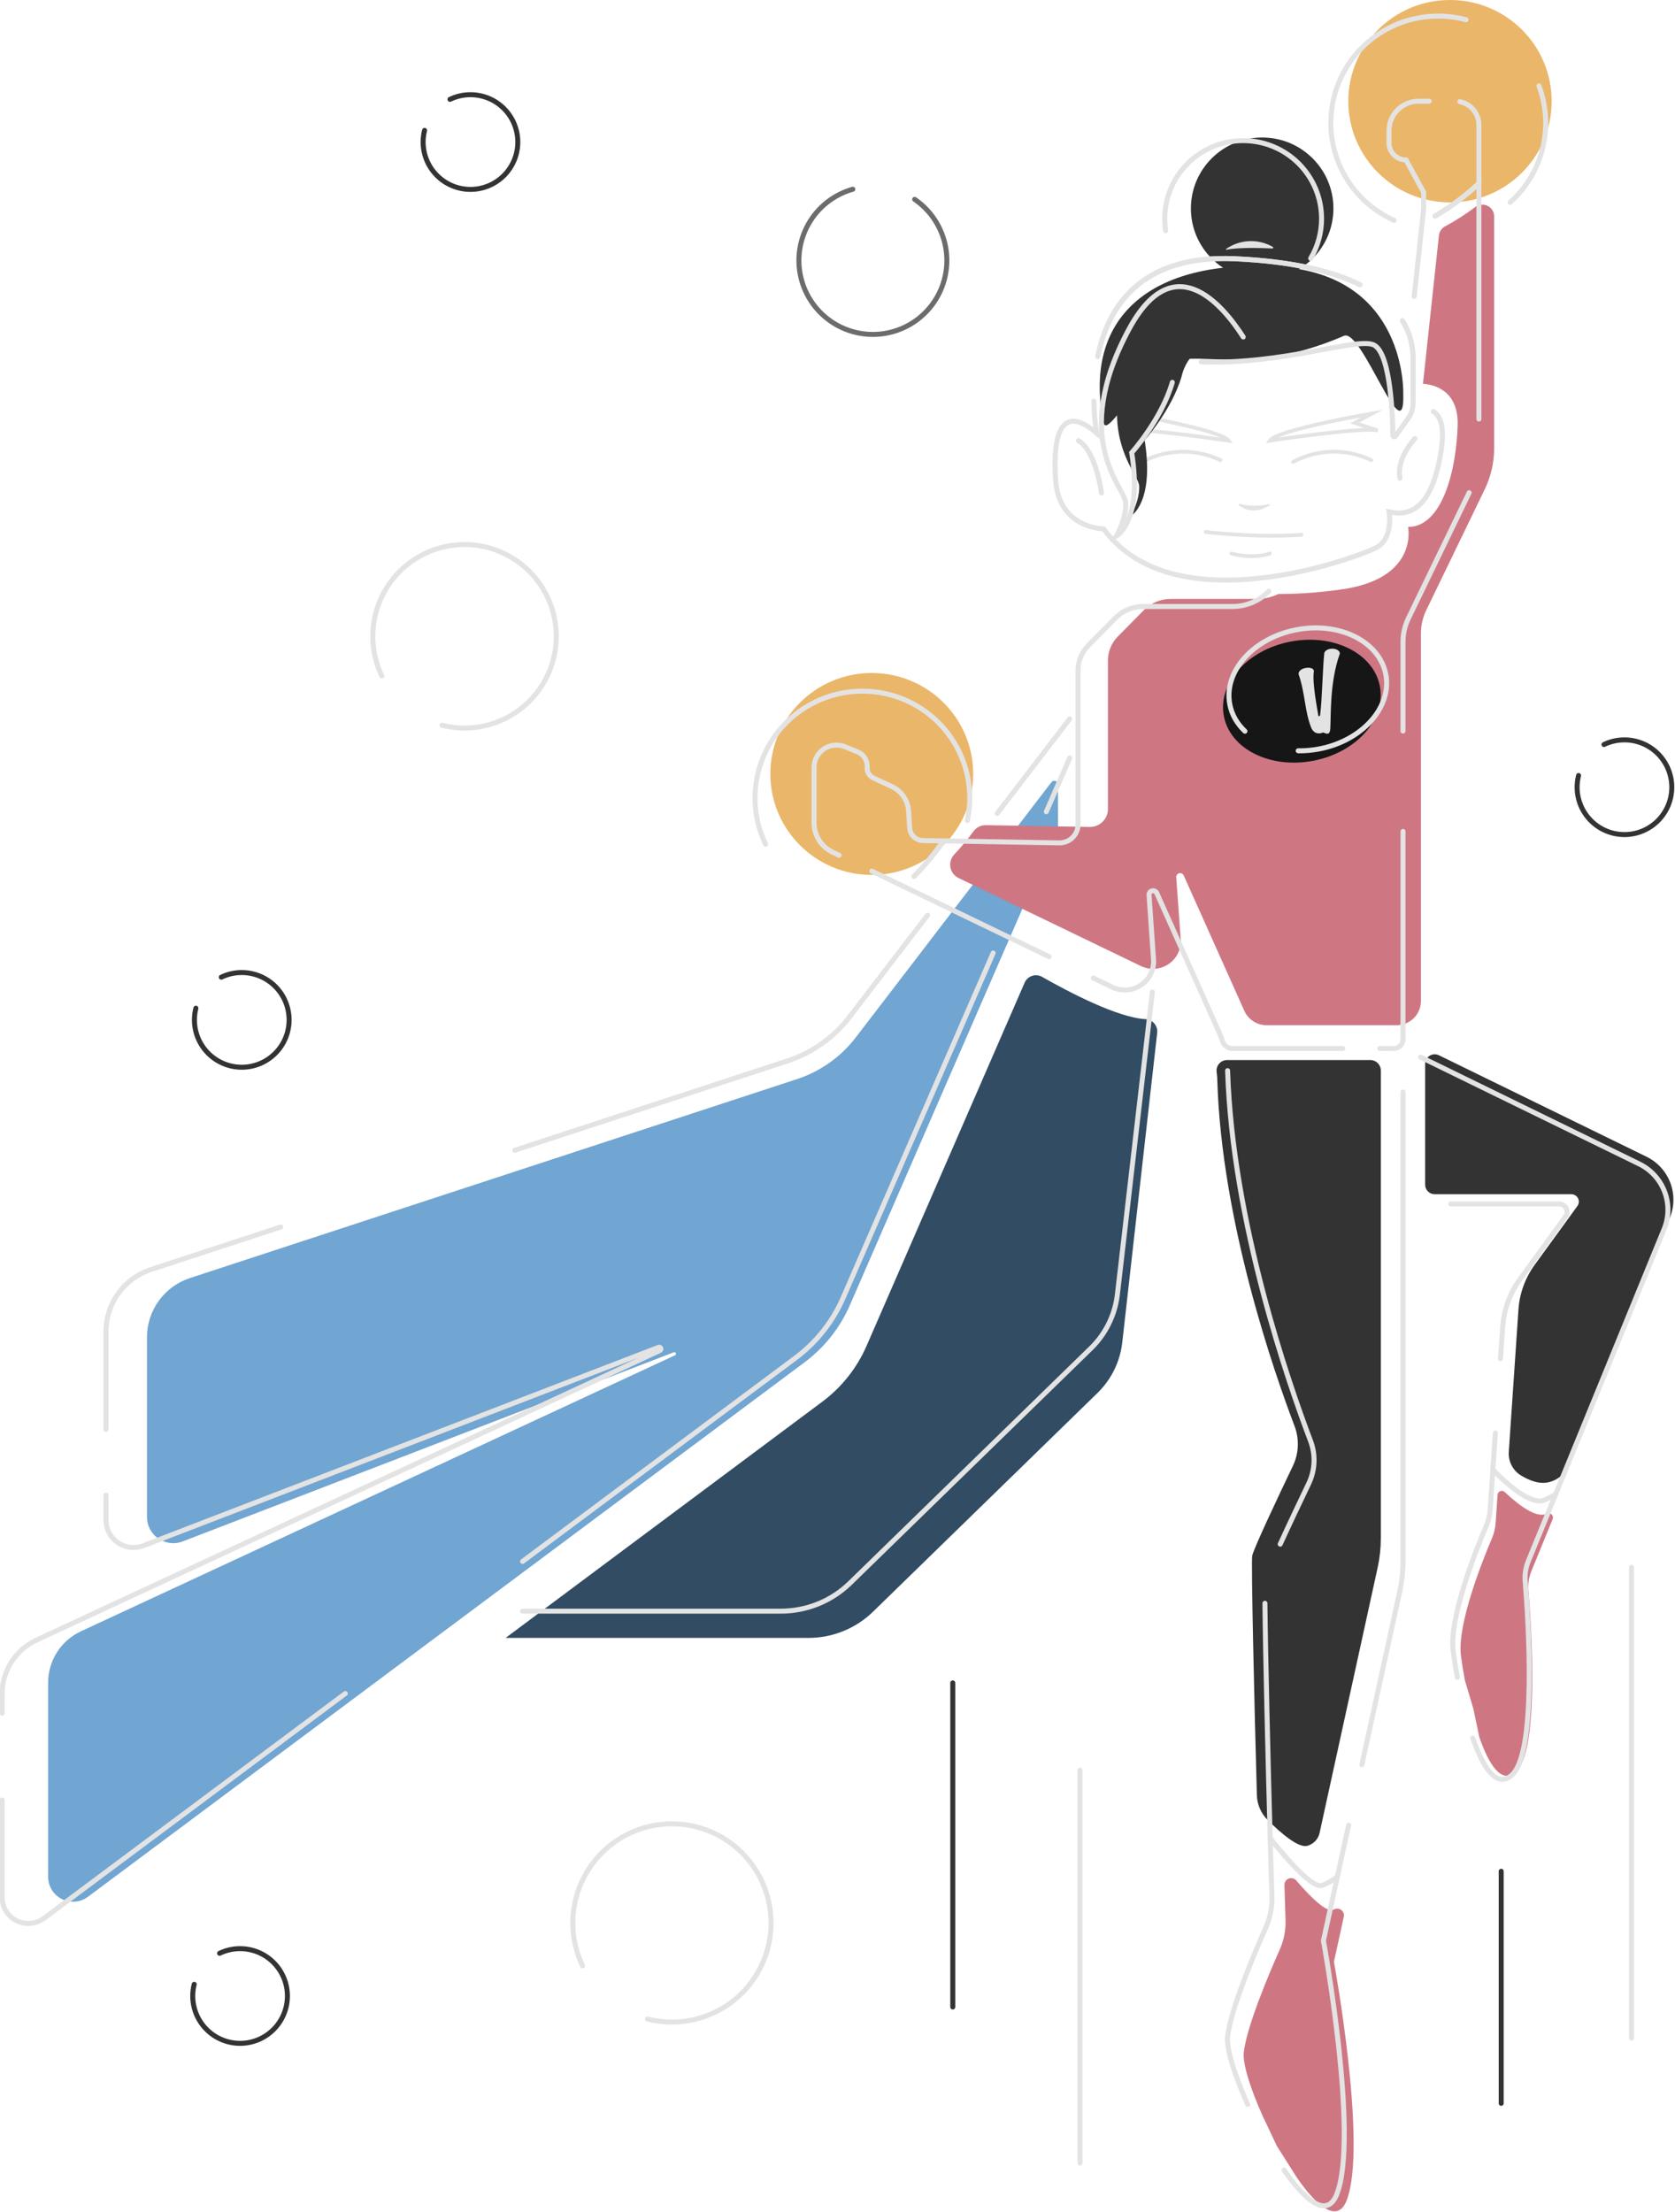 <svg width="672" height="887" viewBox="0 0 672 887" fill="none" xmlns="http://www.w3.org/2000/svg">
    <path d="M153.187 271.075C150.8 266.11 149.565 260.669 149.574 255.16C149.574 245.402 153.451 236.044 160.353 229.145C167.254 222.245 176.614 218.369 186.375 218.369C196.135 218.369 205.495 222.245 212.396 229.145C219.298 236.044 223.175 245.402 223.175 255.16C223.175 264.917 219.298 274.275 212.396 281.175C205.495 288.074 196.135 291.95 186.375 291.95C183.312 291.952 180.262 291.571 177.294 290.818" stroke="#E3E3E3" stroke-width="2" stroke-miterlimit="10" stroke-linecap="round"/>
    <path d="M233.713 788.324C231.134 782.958 229.799 777.078 229.809 771.125C229.809 760.58 233.998 750.468 241.456 743.012C248.914 735.556 259.03 731.367 269.577 731.367C280.124 731.367 290.239 735.556 297.697 743.012C305.155 750.468 309.345 760.58 309.345 771.125C309.345 781.669 305.155 791.782 297.697 799.238C290.239 806.694 280.124 810.882 269.577 810.882C266.268 810.884 262.971 810.473 259.764 809.659" stroke="#E3E3E3" stroke-width="2" stroke-miterlimit="10" stroke-linecap="round"/>
    <path d="M643.505 298.564C646.068 297.332 648.877 296.695 651.721 296.699C656.759 296.699 661.59 298.7 665.152 302.261C668.714 305.822 670.715 310.652 670.715 315.688C670.715 320.724 668.714 325.554 665.152 329.115C661.59 332.676 656.759 334.677 651.721 334.677C646.684 334.677 641.853 332.676 638.291 329.115C634.729 325.554 632.728 320.724 632.728 315.688C632.727 314.108 632.924 312.534 633.312 311.002" stroke="#333333" stroke-width="2" stroke-miterlimit="10" stroke-linecap="round"/>
    <path d="M180.532 39.841C183.096 38.609 185.904 37.972 188.748 37.977C193.786 37.977 198.617 39.977 202.179 43.538C205.741 47.099 207.742 51.929 207.742 56.965C207.742 62.001 205.741 66.831 202.179 70.392C198.617 73.953 193.786 75.954 188.748 75.954C183.711 75.954 178.88 73.953 175.318 70.392C171.756 66.831 169.755 62.001 169.755 56.965C169.754 55.385 169.951 53.811 170.339 52.28" stroke="#333333" stroke-width="2" stroke-miterlimit="10" stroke-linecap="round"/>
    <path d="M88.778 391.864C91.342 390.633 94.15 389.995 96.995 390C102.032 390 106.863 392.001 110.425 395.562C113.987 399.123 115.988 403.953 115.988 408.989C115.988 414.025 113.987 418.855 110.425 422.416C106.863 425.977 102.032 427.977 96.995 427.977C91.957 427.977 87.126 425.977 83.564 422.416C80.002 418.855 78.001 414.025 78.001 408.989C78 407.409 78.197 405.835 78.585 404.303" stroke="#333333" stroke-width="2" stroke-miterlimit="10" stroke-linecap="round"/>
    <path d="M88.102 783.296C90.666 782.064 93.475 781.427 96.319 781.432C101.356 781.432 106.187 783.432 109.749 786.993C113.311 790.554 115.312 795.384 115.312 800.42C115.312 805.456 113.311 810.286 109.749 813.847C106.187 817.408 101.356 819.409 96.319 819.409C91.281 819.409 86.45 817.408 82.888 813.847C79.326 810.286 77.325 805.456 77.325 800.42C77.325 798.84 77.521 797.266 77.91 795.735" stroke="#333333" stroke-width="2" stroke-miterlimit="10" stroke-linecap="round"/>
    <path d="M366.953 79.943C370.623 82.449 373.68 85.751 375.895 89.602C379.831 96.417 380.897 104.515 378.86 112.116C376.823 119.717 371.849 126.197 365.033 130.132C358.216 134.066 350.116 135.133 342.513 133.096C334.91 131.059 328.428 126.087 324.492 119.272C320.557 112.457 319.49 104.359 321.527 96.758C323.565 89.157 328.539 82.677 335.355 78.742C337.493 77.507 339.777 76.543 342.154 75.872" stroke="#6C6C6C" stroke-width="2" stroke-miterlimit="10" stroke-linecap="round"/>
    <path d="M433.289 709.855V867.41" stroke="#E3E3E3" stroke-width="2" stroke-linecap="round"/>
    <path d="M382.246 674.877V804.83" stroke="#333333" stroke-width="2" stroke-linecap="round"/>
    <path d="M654.547 628.516V817.348" stroke="#E3E3E3" stroke-width="2" stroke-linecap="round"/>
    <path d="M602.273 750.408V843.466" stroke="#333333" stroke-width="2" stroke-linecap="round"/>
    <g clip-path="url(#clip0_6774_10226)">
        <path d="M460.141 184.29C464.784 182.175 469.838 181.101 474.945 181.144C480.051 181.187 485.086 182.347 489.692 184.541" stroke="#E3E3E3" stroke-width="1.5" stroke-miterlimit="10" stroke-linecap="round"/>
        <path d="M581.728 81.167C604.254 81.167 622.514 62.997 622.514 40.583C622.514 18.17 604.254 0 581.728 0C559.202 0 540.941 18.17 540.941 40.583C540.941 62.997 559.202 81.167 581.728 81.167Z" fill="#EAB669"/>
        <path d="M559.316 88.374C551.749 84.987 545.327 79.497 540.822 72.564C536.318 65.63 533.923 57.549 533.926 49.293C533.925 43.667 535.037 38.096 537.2 32.897C539.363 27.699 542.534 22.976 546.532 18.997C550.53 15.018 555.276 11.862 560.5 9.709C565.724 7.556 571.323 6.447 576.977 6.447C580.756 6.444 584.518 6.937 588.167 7.914" stroke="#E3E3E3" stroke-width="2" stroke-miterlimit="10" stroke-linecap="round"/>
        <path d="M617.426 34.449C619.202 39.2 620.115 44.226 620.123 49.295C620.129 55.309 618.859 61.257 616.397 66.749C613.934 72.242 610.334 77.155 605.832 81.168" stroke="#E3E3E3" stroke-width="2" stroke-miterlimit="10" stroke-linecap="round"/>
        <path d="M349.746 350.855C372.217 350.855 390.434 332.729 390.434 310.37C390.434 288.011 372.217 269.885 349.746 269.885C327.275 269.885 309.059 288.011 309.059 310.37C309.059 332.729 327.275 350.855 349.746 350.855Z" fill="#EAB669"/>
        <path d="M307.14 338.538C304.343 332.755 302.896 326.417 302.906 319.999C302.906 314.371 304.021 308.797 306.187 303.598C308.353 298.398 311.527 293.674 315.528 289.696C319.53 285.718 324.28 282.563 329.508 280.413C334.735 278.262 340.337 277.157 345.994 277.162C351.648 277.161 357.247 278.268 362.471 280.42C367.696 282.573 372.443 285.728 376.441 289.706C380.44 293.684 383.612 298.406 385.776 303.604C387.94 308.802 389.054 314.373 389.054 319.999C389.055 323.035 388.733 326.063 388.092 329.032" stroke="#E3E3E3" stroke-width="2" stroke-miterlimit="10" stroke-linecap="round"/>
        <path d="M459.623 408.688C460.298 408.728 460.958 408.905 461.562 409.209C462.166 409.512 462.701 409.935 463.135 410.452C463.568 410.969 463.891 411.568 464.083 412.214C464.275 412.859 464.333 413.537 464.252 414.205L450.249 538.299C449.391 545.978 445.899 553.129 440.362 558.546L350.305 646.268C343.395 653.017 334.103 656.806 324.42 656.82H202.852L329.867 562.132C337.658 556.327 343.792 548.599 347.662 539.712L411.089 394.048C411.365 393.414 411.773 392.845 412.285 392.378C412.797 391.911 413.402 391.557 414.061 391.338C414.72 391.12 415.418 391.042 416.109 391.11C416.8 391.177 417.469 391.389 418.073 391.732C429.199 398.054 448.514 408.124 459.623 408.688Z" fill="#314C63"/>
        <path d="M209.641 646.097H313.26C323.651 646.097 333.628 642.045 341.051 634.811L437.66 540.695C443.616 534.893 447.375 527.223 448.302 518.981L462.331 397.83" stroke="#E3E3E3" stroke-width="2" stroke-miterlimit="10" stroke-linecap="round"/>
        <path d="M424.472 331.284C424.474 331.481 424.434 331.676 424.355 331.856L421.092 339.351L402.802 381.383L340.93 523.478C336.964 532.545 330.691 540.427 322.73 546.346L35.302 760.62C33.817 761.728 32.051 762.402 30.202 762.568C28.354 762.733 26.495 762.383 24.835 761.557C23.175 760.731 21.779 759.461 20.804 757.89C19.828 756.318 19.312 754.508 19.312 752.661V674.758C19.305 670.441 20.537 666.212 22.863 662.568C25.189 658.924 28.513 656.017 32.444 654.189L270.817 543.484C270.975 543.416 271.1 543.289 271.165 543.129C271.229 542.97 271.226 542.792 271.158 542.634C271.091 542.477 270.962 542.352 270.802 542.288C270.642 542.225 270.463 542.227 270.305 542.294L73.347 618.113C71.748 618.735 70.02 618.959 68.314 618.766C66.608 618.572 64.976 617.967 63.559 617.002C62.141 616.038 60.982 614.744 60.182 613.233C59.382 611.721 58.964 610.038 58.967 608.33V536.249C58.965 530.989 60.632 525.862 63.731 521.6C66.829 517.338 71.201 514.158 76.223 512.514L319.692 432.76C329.088 429.684 337.328 423.851 343.33 416.028L378.841 369.721L401.472 340.209L421.829 313.666C422.015 313.423 422.272 313.245 422.565 313.156C422.858 313.068 423.172 313.073 423.462 313.172C423.752 313.271 424.003 313.459 424.179 313.708C424.356 313.958 424.449 314.256 424.445 314.561L424.472 331.284Z" fill="#71A5D2"/>
        <path d="M429.173 288.25L400.098 326.159" stroke="#E3E3E3" stroke-width="2" stroke-linecap="round" stroke-linejoin="round"/>
        <path d="M419.77 325.527L429.171 303.947" stroke="#E3E3E3" stroke-width="2" stroke-linecap="round" stroke-linejoin="round"/>
        <path d="M209.641 626.153L319.147 544.557C327.505 538.326 334.084 530.035 338.237 520.501L398.455 382.152" stroke="#E3E3E3" stroke-width="2" stroke-miterlimit="10" stroke-linecap="round"/>
        <path d="M0.859 721.817V760.907C0.859 762.845 1.401 764.745 2.425 766.394C3.448 768.043 4.913 769.376 6.655 770.243C8.397 771.11 10.348 771.477 12.288 771.304C14.228 771.13 16.081 770.422 17.64 769.26L138.543 679.123" stroke="#E3E3E3" stroke-width="2" stroke-miterlimit="10" stroke-linecap="round"/>
        <path d="M42.518 599.575V609.565C42.518 611.353 42.956 613.114 43.794 614.696C44.632 616.278 45.844 617.633 47.327 618.644C48.809 619.655 50.517 620.292 52.302 620.498C54.087 620.705 55.896 620.476 57.572 619.831L264.201 540.301C264.367 540.23 264.556 540.228 264.725 540.295C264.893 540.362 265.028 540.493 265.099 540.659C265.171 540.825 265.173 541.012 265.106 541.18C265.038 541.348 264.907 541.482 264.74 541.553L14.674 657.678C10.55 659.584 7.059 662.623 4.611 666.436C2.164 670.25 0.862 674.679 0.859 679.204V687.038" stroke="#E3E3E3" stroke-width="2" stroke-miterlimit="10" stroke-linecap="round"/>
        <path d="M112.637 492.035L60.625 509.072C55.358 510.795 50.773 514.129 47.522 518.598C44.272 523.067 42.522 528.443 42.523 533.96V573.238" stroke="#E3E3E3" stroke-width="2" stroke-miterlimit="10" stroke-linecap="round"/>
        <path d="M372.128 367.002L340.788 407.863C334.492 416.07 325.848 422.19 315.991 425.418L206.547 461.27" stroke="#E3E3E3" stroke-width="2" stroke-miterlimit="10" stroke-linecap="round"/>
        <path d="M599.448 86.737V179.744C599.445 185.444 598.155 191.071 595.673 196.208L572.188 244.742C570.801 247.62 570.08 250.77 570.076 253.962V401.379C570.077 402.66 569.825 403.93 569.332 405.114C568.84 406.298 568.118 407.374 567.207 408.281C566.296 409.187 565.215 409.905 564.025 410.395C562.834 410.885 561.559 411.137 560.271 411.136H508.142C506.226 411.132 504.353 410.57 502.755 409.517C501.157 408.465 499.905 406.969 499.154 405.215C499.073 405.036 498.992 404.858 498.92 404.679L474.896 351.074C474.748 350.737 474.485 350.463 474.153 350.3C473.822 350.137 473.443 350.097 473.084 350.186C472.725 350.275 472.41 350.487 472.193 350.786C471.977 351.085 471.874 351.45 471.903 351.817L473.701 376.669C473.833 378.607 473.452 380.546 472.594 382.291C471.737 384.036 470.434 385.527 468.816 386.614C467.198 387.7 465.321 388.345 463.374 388.483C461.427 388.621 459.477 388.248 457.72 387.401L384.587 352.103C383.744 351.702 383.008 351.109 382.438 350.373C381.868 349.637 381.48 348.777 381.305 347.864C381.13 346.951 381.173 346.01 381.431 345.117C381.689 344.223 382.154 343.403 382.789 342.722C385.575 339.748 388.18 336.613 390.591 333.331C391.157 332.564 391.899 331.942 392.756 331.519C393.613 331.096 394.559 330.883 395.516 330.899L437.201 331.614C438.154 331.627 439.1 331.452 439.983 331.098C440.867 330.744 441.671 330.22 442.35 329.554C443.028 328.888 443.566 328.095 443.934 327.221C444.301 326.346 444.49 325.408 444.49 324.46V264.899C444.489 261.297 445.909 257.839 448.445 255.268L458.943 244.652C460.338 243.236 462.004 242.111 463.842 241.343C465.68 240.575 467.654 240.18 469.647 240.181H504.232C507.201 240.184 510.13 239.511 512.797 238.213C522.071 238.195 531.33 237.456 540.489 236.005C569.106 230.97 564.908 211.313 564.908 211.313C578.695 211.313 584.295 188.383 584.798 170.542C585.203 156.376 575.073 154.194 570.885 153.899L577.293 94.41C577.376 93.646 577.646 92.915 578.078 92.279C578.51 91.643 579.093 91.121 579.774 90.761C584.029 88.484 588.096 85.873 591.935 82.954C592.639 82.446 593.471 82.142 594.338 82.073C595.205 82.005 596.074 82.175 596.85 82.566C597.626 82.957 598.279 83.553 598.738 84.289C599.196 85.024 599.442 85.871 599.448 86.737Z" fill="#CE7783"/>
        <ellipse rx="31.867" ry="24.329" transform="matrix(0.982 -0.189 0.189 0.982 522.304 281.186)" fill="#161617"/>
        <path d="M499.465 293.228C496.348 290.29 494.192 286.639 493.388 282.469C490.844 269.276 502.791 255.88 520.072 252.549C537.353 249.218 553.425 257.213 555.969 270.407C558.514 283.601 546.567 296.997 529.286 300.328C526.416 300.881 523.58 301.122 520.833 301.078" stroke="#E3E3E3" stroke-width="2" stroke-linecap="round"/>
        <path d="M537.376 262.58C537.565 262.101 537.583 261.775 537.363 261.414C536.471 259.885 533.691 259.848 532.35 260.644C531.747 260.99 531.223 261.549 531.264 262.288C530.657 267.674 530.379 281.503 529.62 286.778C529.562 286.967 529.44 287.094 529.28 287.209C529.157 287.273 529.057 287.262 528.979 287.113C528.94 287.038 528.914 286.988 528.9 286.901C528.467 284.149 526.497 274.186 527.06 269.616C527.165 269.276 527.132 268.913 526.976 268.615C526.213 267.334 523.431 267.711 522.274 268.379C521.597 268.764 520.767 269.578 521.036 270.514C523.693 278.249 523.41 285.397 526.118 291.965C526.184 292.152 526.275 292.327 526.39 292.488C527.424 294.229 529.298 294.453 530.827 293.718C531.846 294.167 532.548 294.371 533.004 294.101C533.41 293.858 533.634 293.265 533.708 292.086C534.013 286.542 533.489 273.701 537.376 262.58Z" fill="#E3E3E3"/>
        <path d="M553.981 429.347V616.819C553.981 620.758 553.56 624.685 552.723 628.535L529.427 734.956C529.181 736.148 528.621 737.253 527.804 738.158C526.988 739.063 525.944 739.736 524.78 740.108L524.358 740.215C520.862 741.02 514.193 735.43 508.539 729.814C505.881 727.162 504.346 723.596 504.252 719.852C503.237 683.668 501.879 625.798 502.392 623.813C503.29 620.235 513.114 599.506 518.696 587.853C519.883 585.373 520.555 582.68 520.67 579.935C520.786 577.191 520.344 574.451 519.37 571.881C511.236 550.525 490.114 490.025 488.38 433.344C488.38 432.146 488.245 430.957 488.101 429.767C488.034 429.177 488.093 428.579 488.275 428.013C488.457 427.447 488.757 426.926 489.157 426.484C489.556 426.042 490.045 425.689 490.591 425.449C491.137 425.208 491.728 425.086 492.325 425.09H549.73C550.291 425.089 550.847 425.198 551.365 425.412C551.883 425.626 552.353 425.94 552.748 426.336C553.144 426.732 553.456 427.202 553.668 427.718C553.88 428.235 553.986 428.789 553.981 429.347Z" fill="#333333"/>
        <path d="M506.371 112.038C522.161 112.038 534.961 99.302 534.961 83.59C534.961 67.879 522.161 55.143 506.371 55.143C490.581 55.143 477.781 67.879 477.781 83.59C477.781 99.302 490.581 112.038 506.371 112.038Z" fill="#333333"/>
        <path d="M562.981 158.031C562.981 158.031 564.715 110.267 513.018 106.967C461.32 103.667 434.231 127.536 442.752 169.568C443.902 174.361 451.155 161.152 463.558 148.838C475.961 136.523 495.914 153.381 539.271 134.645C546.416 131.802 563.673 182.437 562.981 158.031Z" fill="#333333"/>
        <path d="M440.426 143.017C444.371 123.45 457.314 102.058 495.359 103.757C519.15 104.83 535.04 108.944 545.691 114.212" stroke="#E3E3E3" stroke-width="2" stroke-miterlimit="10"/>
        <path d="M575.071 165.035C577.767 166.716 579.772 171.036 578.127 181.132C574.397 204.053 565.679 207.139 557.284 205.279C557.284 205.279 559.154 215.805 552.296 219.525C545.438 223.245 471.406 251.103 442.771 212.093C442.771 212.093 424.724 212.093 423.483 192.284C422.243 172.476 426.584 162.245 439.967 173.701C439.274 169.451 438.911 165.155 438.879 160.85" stroke="#E3E3E3" stroke-width="2" stroke-miterlimit="10" stroke-linecap="round"/>
        <path d="M562.602 128.521C565.457 133.06 566.947 138.317 566.898 143.671V161.351" stroke="#E3E3E3" stroke-width="2" stroke-miterlimit="10"/>
        <path d="M440.426 143.017C444.371 123.45 457.314 102.058 495.359 103.757C519.15 104.83 535.04 108.944 545.691 114.212" stroke="#E3E3E3" stroke-width="2" stroke-miterlimit="10" stroke-linecap="round"/>
        <path d="M562.601 128.521C565.456 133.06 566.947 138.317 566.897 143.671V161.682C566.895 163.863 566.217 165.989 564.956 167.772L559.86 174.927C559.79 175.024 559.691 175.097 559.577 175.135C559.464 175.174 559.341 175.176 559.226 175.142C559.111 175.107 559.01 175.038 558.936 174.943C558.863 174.848 558.822 174.733 558.817 174.614C558.745 167.638 558.008 142.267 551.402 138.448C545.228 134.871 514.921 146.434 481.918 145.102" stroke="#E3E3E3" stroke-width="2" stroke-miterlimit="10" stroke-linecap="round"/>
        <path d="M509.469 176.703C509.469 176.703 545.824 171.203 552.736 172.607L543.541 169.584L550.489 165.811C550.489 165.811 512.471 172.312 509.469 176.703Z" stroke="#E3E3E3" stroke-width="1.5" stroke-miterlimit="10"/>
        <path d="M463.734 168.059C475.166 170.348 491.092 173.97 492.989 176.751C492.989 176.751 473.863 173.854 460.723 172.807" stroke="#E3E3E3" stroke-width="1.5" stroke-miterlimit="10"/>
        <path d="M497.244 202.04C501.119 202.996 505.162 203.054 509.063 202.21C509.135 202.187 509.213 202.192 509.281 202.223C509.35 202.254 509.405 202.31 509.435 202.378C509.465 202.447 509.468 202.525 509.445 202.596C509.421 202.667 509.371 202.727 509.305 202.764C506.816 204.24 501.729 206.341 496.974 202.576C496.925 202.53 496.892 202.47 496.88 202.403C496.868 202.337 496.878 202.269 496.908 202.208C496.939 202.148 496.988 202.099 497.048 202.069C497.109 202.038 497.177 202.028 497.244 202.04Z" fill="#E3E3E3"/>
        <path d="M494.027 221.957C494.027 221.957 502.053 224.389 509.468 221.957" stroke="#E3E3E3" stroke-width="1.5" stroke-miterlimit="10" stroke-linecap="round"/>
        <path d="M491.926 99.812C494.641 97.925 497.84 96.846 501.148 96.701C504.457 96.555 507.739 97.349 510.611 98.99C510.685 99.025 510.744 99.085 510.778 99.159C510.812 99.233 510.818 99.316 510.797 99.395C510.776 99.473 510.728 99.542 510.661 99.589C510.594 99.636 510.513 99.658 510.431 99.652C506.737 99.464 496.95 99.097 492.087 100.161C492.043 100.171 491.997 100.165 491.957 100.145C491.917 100.125 491.885 100.092 491.866 100.051C491.847 100.011 491.843 99.965 491.853 99.922C491.864 99.878 491.89 99.84 491.926 99.812Z" fill="#E3E3E3"/>
        <path d="M483.711 213.326C483.711 213.326 503.349 215.768 522.161 214.462" stroke="#E3E3E3" stroke-width="1.5" stroke-miterlimit="10" stroke-linecap="round"/>
        <path d="M467.658 92.515C467.412 90.916 467.288 89.302 467.289 87.685C467.289 79.384 470.603 71.422 476.503 65.552C482.402 59.682 490.403 56.385 498.746 56.385C507.089 56.385 515.09 59.682 520.99 65.552C526.889 71.422 530.203 79.384 530.203 87.685C530.213 93.294 528.704 98.802 525.835 103.631" stroke="#E3E3E3" stroke-width="2" stroke-miterlimit="10" stroke-linecap="round"/>
        <path d="M441.915 197.739C441.915 197.739 439.821 180.989 432.676 176.705" stroke="#E3E3E3" stroke-width="2" stroke-miterlimit="10" stroke-linecap="round"/>
        <path d="M567.65 175.873C567.65 175.873 560.073 183.752 561.655 191.738" stroke="#E3E3E3" stroke-width="2" stroke-miterlimit="10" stroke-linecap="round"/>
        <path d="M500.06 134.174C491.818 121.403 474.283 101.532 458.24 131.312C436.318 171.985 456.855 189.254 457.053 194.959C457.251 200.665 453.692 206.952 453.692 206.952C453.692 206.952 463.255 201.667 459.228 176.546C459.228 176.546 470.211 164.294 474.103 150.781C474.103 150.781 477.087 135.667 491.18 139.996C505.273 144.324 500.06 134.174 500.06 134.174Z" fill="#333333"/>
        <path d="M498.783 135.138C489.795 121.142 470.552 99.366 452.945 131.999C428.948 176.544 451.435 195.494 451.651 201.754C451.867 208.015 447.975 214.892 447.975 214.892C447.975 214.892 458.446 209.097 454.033 181.534C454.033 181.534 466.067 168.12 470.328 153.319" stroke="#E3E3E3" stroke-width="2" stroke-miterlimit="10" stroke-linecap="round"/>
        <path d="M507.484 642.93C507.664 662.336 508.743 707.078 509.587 737.189" stroke="#E3E3E3" stroke-width="2" stroke-miterlimit="10" stroke-linecap="round"/>
        <path d="M541.074 731.904L536.535 752.634" stroke="#E3E3E3" stroke-width="2" stroke-miterlimit="10" stroke-linecap="round"/>
        <path d="M562.882 437.912V625.939C562.878 630.149 562.423 634.346 561.525 638.459L546.371 707.678" stroke="#E3E3E3" stroke-width="2" stroke-miterlimit="10" stroke-linecap="round"/>
        <path d="M513.615 619.232C517.273 611.237 521.821 601.659 525.056 594.916C526.329 592.256 527.049 589.368 527.171 586.425C527.293 583.482 526.815 580.545 525.767 577.79C517.057 554.905 494.426 490.059 492.512 429.336" stroke="#E3E3E3" stroke-width="2" stroke-miterlimit="10" stroke-linecap="round"/>
        <path d="M570.555 89.42L571.157 83.83V77.061L564.057 64.12C563.163 64.121 562.278 63.946 561.453 63.605C560.628 63.264 559.878 62.765 559.248 62.135C558.616 61.507 558.115 60.761 557.774 59.94C557.433 59.119 557.259 58.239 557.262 57.35V52.387C557.261 50.836 557.567 49.301 558.162 47.868C558.758 46.435 559.632 45.133 560.734 44.037C561.836 42.941 563.144 42.071 564.584 41.478C566.024 40.886 567.567 40.581 569.126 40.582H573.386" stroke="#E3E3E3" stroke-width="2" stroke-miterlimit="10" stroke-linecap="round"/>
        <path d="M585.681 40.781C587.842 41.222 589.784 42.392 591.177 44.094C592.571 45.795 593.331 47.923 593.33 50.118V73.495C587.985 78.518 582.088 82.925 575.75 86.632" stroke="#E3E3E3" stroke-width="2" stroke-miterlimit="10" stroke-linecap="round"/>
        <path d="M336.649 342.993L333.953 341.705" stroke="#E3E3E3" stroke-width="2" stroke-miterlimit="10" stroke-linecap="round"/>
        <path d="M362.396 355.413L349.75 349.314" stroke="#E3E3E3" stroke-width="2" stroke-miterlimit="10" stroke-linecap="round"/>
        <path d="M333.978 341.703C331.764 340.636 329.897 338.971 328.59 336.897C327.284 334.824 326.59 332.426 326.59 329.979V307.764C326.585 306.294 326.944 304.845 327.635 303.546C328.327 302.246 329.33 301.137 330.556 300.315C331.782 299.494 333.192 298.985 334.662 298.836C336.132 298.686 337.616 298.899 338.984 299.456L344.017 301.495C345.251 301.989 346.294 302.864 346.993 303.99C347.692 305.117 348.009 306.436 347.9 307.755C347.9 307.872 347.9 307.979 347.9 308.095C347.909 308.93 348.158 309.744 348.616 310.443C349.075 311.141 349.724 311.695 350.488 312.039L357.786 315.42C359.695 316.304 361.328 317.684 362.513 319.416C363.698 321.148 364.391 323.166 364.518 325.257L364.95 331.982C365.034 333.353 365.637 334.641 366.638 335.587C367.638 336.533 368.962 337.066 370.342 337.08L378.557 337.223C375.045 342.296 371.096 347.057 366.756 351.451" stroke="#E3E3E3" stroke-width="2" stroke-miterlimit="10" stroke-linecap="round"/>
        <path d="M589.416 197.57L565.068 247.92C563.624 250.898 562.874 254.163 562.875 257.471V293.144" stroke="#E3E3E3" stroke-width="2" stroke-miterlimit="10" stroke-linecap="round"/>
        <path d="M575.75 86.674C582.088 82.967 587.985 78.56 593.33 73.537V168.056" stroke="#E3E3E3" stroke-width="2" stroke-miterlimit="10" stroke-linecap="round"/>
        <path d="M567.379 118.871L570.552 89.457" stroke="#E3E3E3" stroke-width="2" stroke-miterlimit="10" stroke-linecap="round"/>
        <path d="M366.66 351.434C371 347.04 374.949 342.28 378.461 337.206L424.946 338.011C425.932 338.027 426.913 337.848 427.829 337.484C428.745 337.12 429.579 336.578 430.283 335.889C430.987 335.201 431.545 334.38 431.927 333.474C432.308 332.569 432.505 331.597 432.504 330.615V268.845C432.504 265.108 433.979 261.521 436.612 258.856L447.496 247.838C448.947 246.373 450.676 245.21 452.583 244.416C454.491 243.622 456.538 243.214 458.605 243.215H494.466C497.183 243.214 499.873 242.672 502.376 241.622C504.88 240.571 507.147 239.033 509.044 237.098" stroke="#E3E3E3" stroke-width="2" stroke-miterlimit="10" stroke-linecap="round"/>
        <path d="M420.896 383.638L362.395 355.414" stroke="#E3E3E3" stroke-width="2" stroke-miterlimit="10" stroke-linecap="round"/>
        <path d="M538.689 420.466H494.451C493.572 420.464 492.715 420.187 492.004 419.673C491.292 419.159 490.761 418.435 490.487 417.604C490.056 416.298 489.561 415.02 489.004 413.768L464.099 358.169C463.944 357.82 463.67 357.537 463.325 357.369C462.98 357.202 462.587 357.161 462.215 357.254C461.843 357.347 461.516 357.568 461.291 357.878C461.067 358.188 460.96 358.566 460.989 358.947L462.787 384.721C462.929 386.731 462.537 388.744 461.65 390.556C460.763 392.369 459.413 393.917 457.735 395.046C456.056 396.175 454.109 396.845 452.089 396.988C450.068 397.132 448.045 396.744 446.222 395.864L438.637 392.197" stroke="#E3E3E3" stroke-width="2" stroke-miterlimit="10" stroke-linecap="round"/>
        <path d="M562.877 333.412V416.823C562.875 417.79 562.487 418.715 561.8 419.398C561.113 420.08 560.181 420.463 559.21 420.463H553.539" stroke="#E3E3E3" stroke-width="2" stroke-miterlimit="10" stroke-linecap="round"/>
        <path d="M669.944 488.334L629.382 587.485C628.65 589.306 627.461 590.91 625.929 592.144C624.396 593.378 622.571 594.2 620.628 594.532H620.556C617.348 595.051 613.789 593.826 610.283 591.724C608.653 590.741 607.327 589.329 606.451 587.644C605.576 585.958 605.185 584.065 605.322 582.173L609.196 525.152C609.635 518.68 611.893 512.461 615.712 507.204L632.852 483.621C633.174 483.176 633.367 482.652 633.41 482.105C633.452 481.558 633.341 481.01 633.09 480.521C632.839 480.033 632.457 479.623 631.987 479.337C631.517 479.05 630.976 478.899 630.425 478.899H575.6C574.581 478.897 573.605 478.492 572.885 477.775C572.166 477.057 571.762 476.085 571.762 475.072V426.6C571.762 425.952 571.929 425.315 572.245 424.748C572.562 424.182 573.018 423.705 573.571 423.362C574.124 423.02 574.755 422.823 575.406 422.79C576.056 422.757 576.704 422.89 577.289 423.175L660.588 463.866C664.967 466.012 668.367 469.729 670.103 474.269C671.839 478.808 671.782 483.834 669.944 488.334Z" fill="#333333"/>
        <path d="M601.963 544.86L602.862 532.143C603.337 525.239 605.747 518.606 609.819 512.996L628.109 487.839C628.453 487.363 628.658 486.802 628.703 486.218C628.747 485.634 628.628 485.048 628.36 484.527C628.091 484.005 627.683 483.568 627.18 483.262C626.678 482.956 626.1 482.795 625.511 482.795H582.02" stroke="#E3E3E3" stroke-width="2" stroke-miterlimit="10" stroke-linecap="round"/>
        <path d="M569.926 423.908L657.655 466.754C662.332 469.044 665.963 473.012 667.816 477.86C669.669 482.707 669.606 488.073 667.641 492.877L624.158 599.111" stroke="#E3E3E3" stroke-width="2" stroke-miterlimit="10" stroke-linecap="round"/>
        <path d="M599.94 574.678L598.934 589.434" stroke="#E3E3E3" stroke-width="2" stroke-miterlimit="10" stroke-linecap="round"/>
        <path d="M540.213 882.513C536.618 891.59 528.439 885.017 520.332 873.293L512.261 860.567L506.572 848.529C501.674 837.672 498.483 827.549 498.995 822.979C500.236 812.471 509.035 791.679 513.448 781.743C515.099 778.015 515.885 773.965 515.748 769.893C515.623 766.414 515.47 761.657 515.308 756.041C515.265 755.468 515.408 754.898 515.715 754.412C516.022 753.927 516.477 753.552 517.014 753.343C517.551 753.134 518.141 753.101 518.698 753.25C519.255 753.4 519.749 753.722 520.108 754.172C526.282 761.326 531.998 766.692 534.632 765.887C534.883 765.806 535.153 765.717 535.432 765.601C535.892 765.406 536.398 765.342 536.892 765.417C537.387 765.491 537.851 765.701 538.232 766.023C538.614 766.345 538.898 766.767 539.052 767.24C539.207 767.713 539.226 768.22 539.108 768.704L535.171 786.706C535.171 786.706 548.841 860.915 540.213 882.513Z" fill="#CE7783"/>
        <path d="M500.586 843.916C495.391 832.379 491.958 821.621 492.497 816.765C493.818 805.595 503.165 783.515 507.857 772.944C509.618 768.988 510.453 764.686 510.302 760.361C510.113 754.996 509.861 746.875 509.592 737.217C517.977 747.662 526.821 757.196 530.372 756.104C532.585 755.241 534.663 754.07 536.546 752.626L530.947 778.221C530.947 778.221 545.435 857.08 536.267 880.028C532.412 889.677 523.747 882.711 515.137 870.191" stroke="#E3E3E3" stroke-width="2" stroke-miterlimit="10" stroke-linecap="round"/>
        <path d="M613.203 637.656C614.372 652.09 617.751 702.689 607.982 710.738C602.265 715.451 597.286 707.563 593.493 696.608L591.093 685.188L587.696 673.794C586.986 670.02 586.456 666.64 586.123 663.957C584.506 651.383 594.859 625.565 598.553 616.89C599.4 614.901 599.905 612.785 600.045 610.63L600.809 599.433C600.832 599.112 600.945 598.804 601.137 598.544C601.329 598.285 601.59 598.085 601.892 597.968C602.193 597.851 602.522 597.821 602.839 597.883C603.157 597.944 603.45 598.094 603.685 598.315C609.617 603.905 616.268 608.761 620.367 607.106L620.654 606.99C620.966 606.855 621.311 606.815 621.645 606.875C621.98 606.936 622.288 607.095 622.531 607.331C622.775 607.567 622.942 607.87 623.011 608.202C623.08 608.533 623.048 608.877 622.919 609.19L614.363 630.108C613.382 632.497 612.985 635.084 613.203 637.656Z" fill="#CE7783"/>
        <path d="M584.686 672.625C583.931 668.6 583.365 664.987 583.006 662.17C581.28 648.756 592.326 621.22 596.263 611.964C597.163 609.847 597.7 607.595 597.854 605.302L598.941 589.428C605.844 596.403 614.553 603.576 619.541 601.546C621.144 600.876 622.686 600.071 624.152 599.14L613.133 626.076C612.1 628.609 611.675 631.347 611.892 634.071C613.151 649.462 616.746 703.451 606.32 712.037C600.226 717.063 594.915 708.656 590.87 696.959" stroke="#E3E3E3" stroke-width="2" stroke-miterlimit="10" stroke-linecap="round"/>
        <path d="M518.781 185.235C523.589 182.663 528.941 181.259 534.399 181.137C539.857 181.016 545.266 182.181 550.184 184.538" stroke="#E3E3E3" stroke-width="1.5" stroke-miterlimit="10" stroke-linecap="round"/>
    </g>
    <defs>
        <clipPath id="clip0_6774_10226">
            <rect width="671.376" height="886.772" fill="white"/>
        </clipPath>
    </defs>
</svg>
